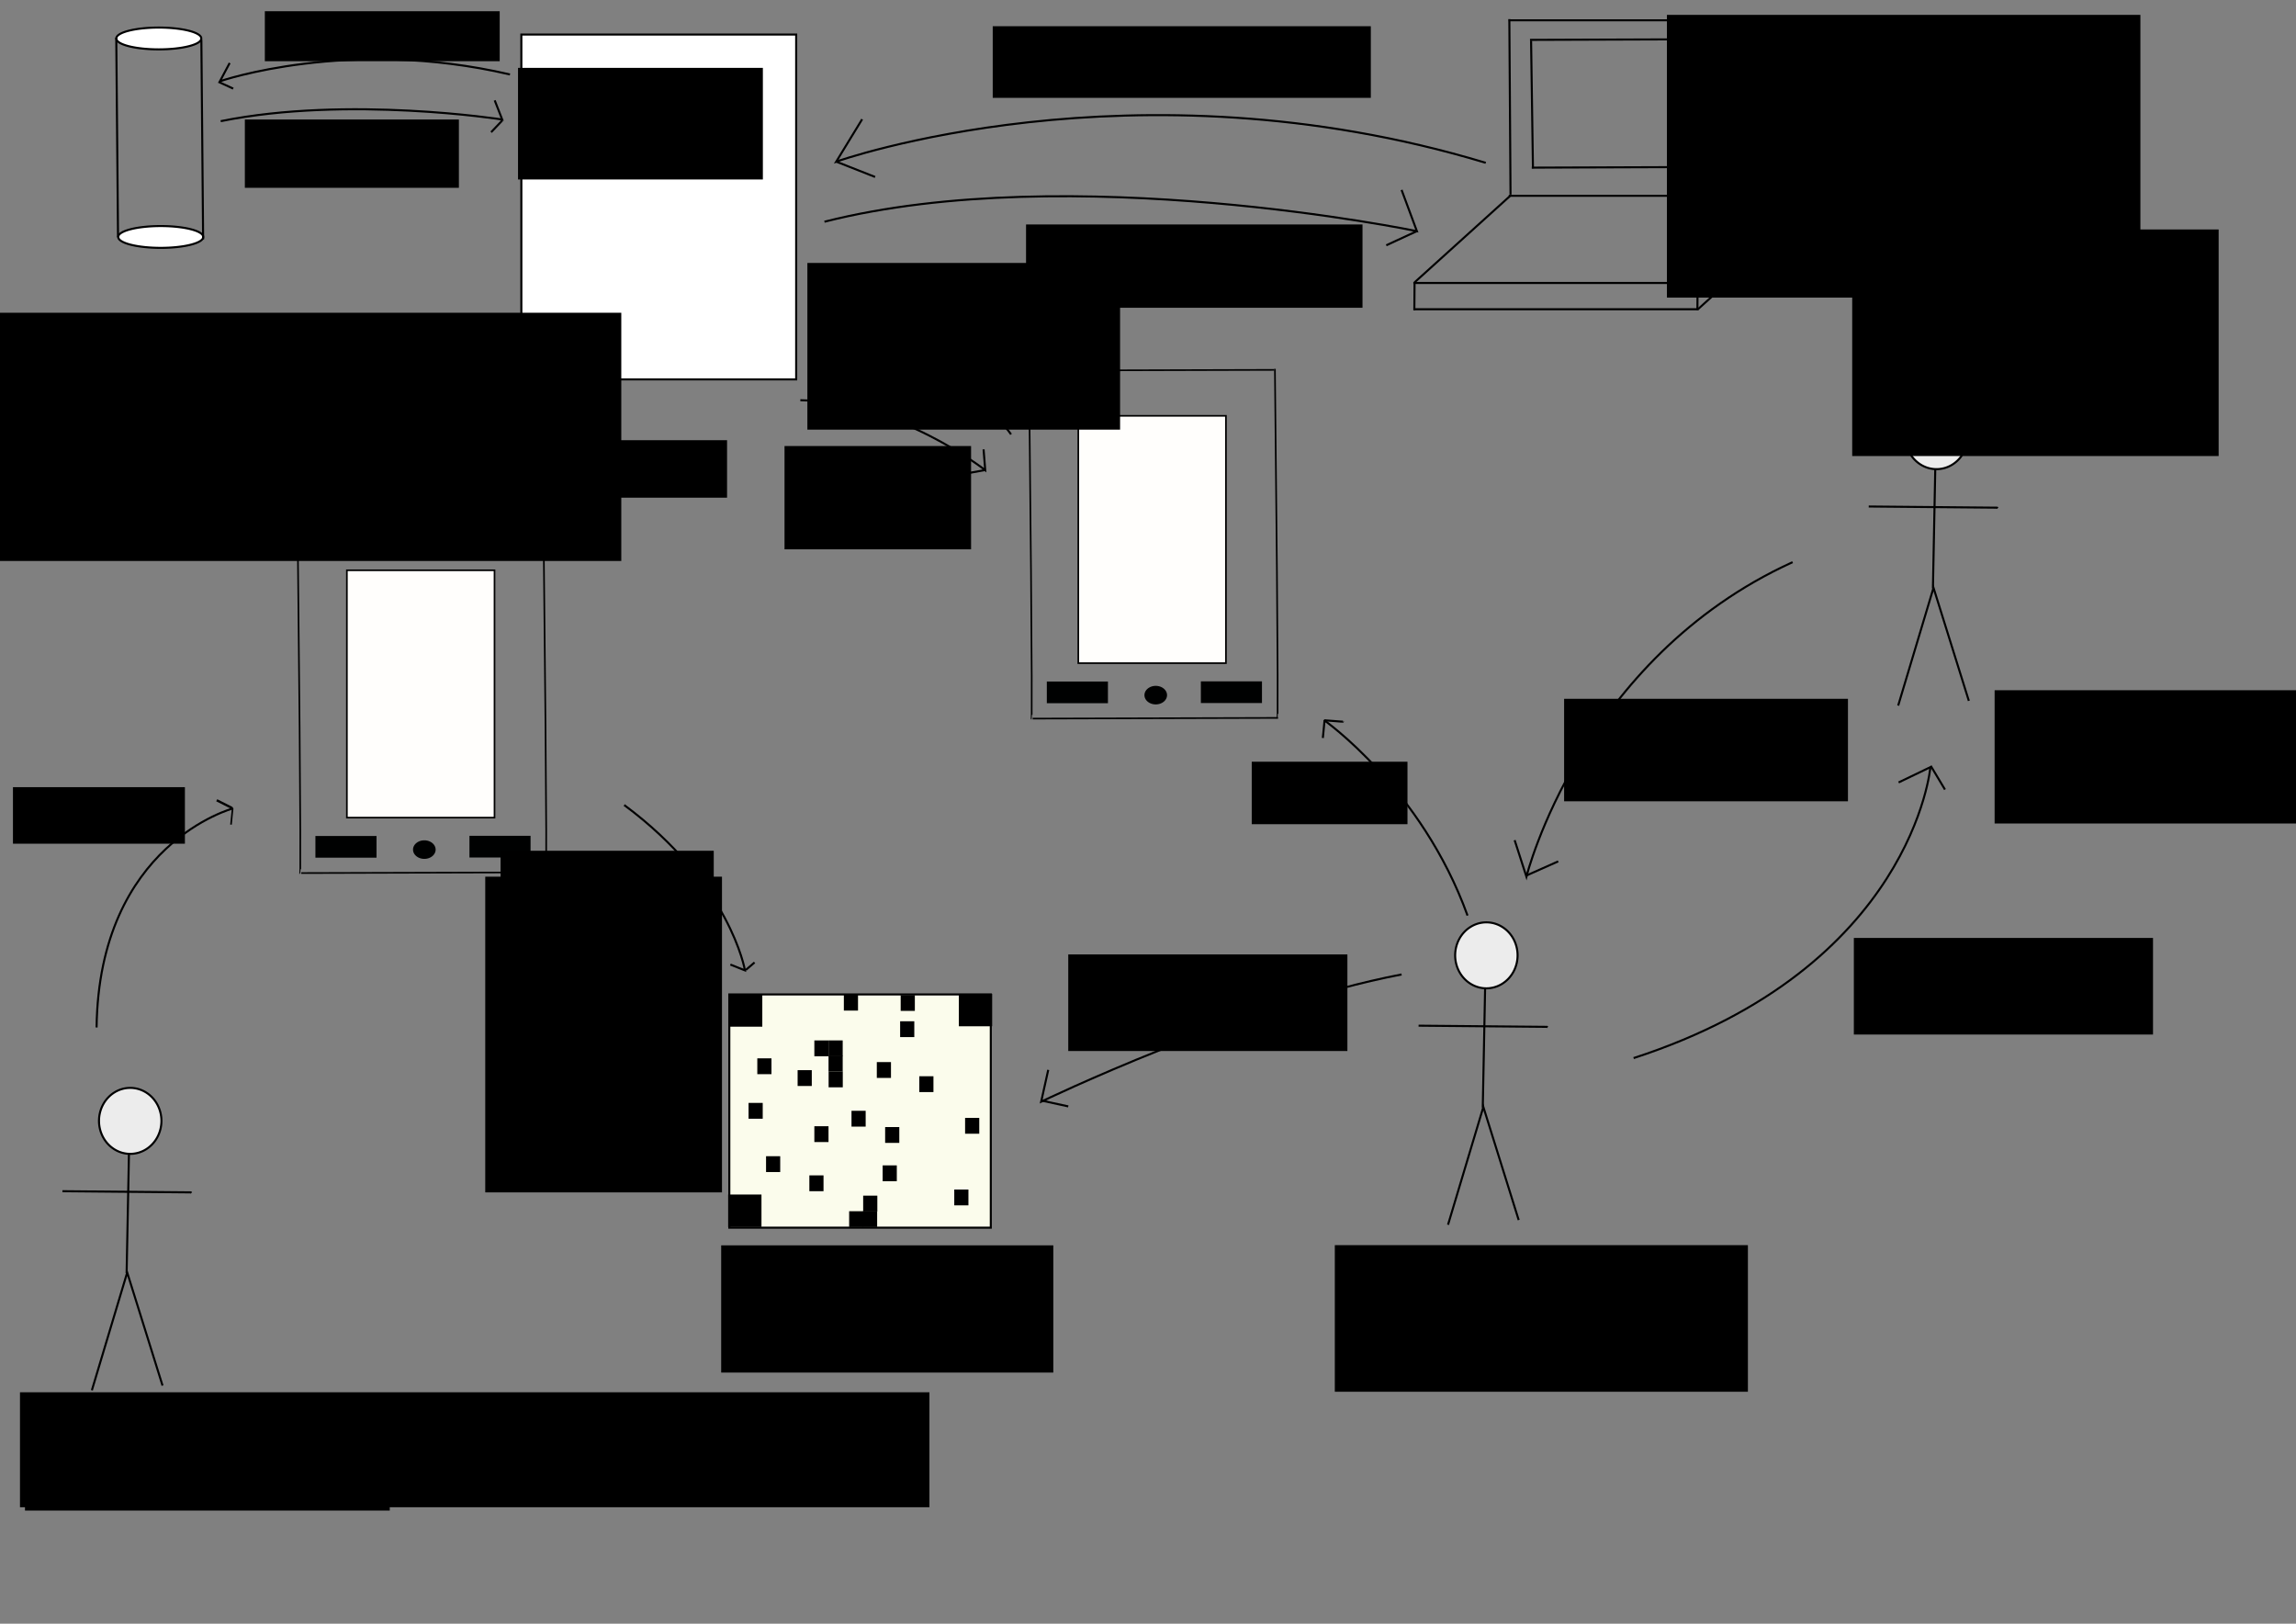 <?xml version="1.0" encoding="UTF-8" standalone="no"?>
<!-- Created with Inkscape (http://www.inkscape.org/) -->

<svg
   xmlns:osb="http://www.openswatchbook.org/uri/2009/osb"
   xmlns:dc="http://purl.org/dc/elements/1.1/"
   xmlns:cc="http://creativecommons.org/ns#"
   xmlns:rdf="http://www.w3.org/1999/02/22-rdf-syntax-ns#"
   xmlns:svg="http://www.w3.org/2000/svg"
   xmlns="http://www.w3.org/2000/svg"
   xmlns:xlink="http://www.w3.org/1999/xlink"
   xmlns:sodipodi="http://sodipodi.sourceforge.net/DTD/sodipodi-0.dtd"
   xmlns:inkscape="http://www.inkscape.org/namespaces/inkscape"
   width="297mm"
   height="210mm"
   id="svg2993"
   version="1.1"
   inkscape:version="0.48.3.1 r9886"
   sodipodi:docname="schema.svg">
  <rect width="100%" height="100%" fill="#808080" stroke="none"/>
  <defs
     id="defs2995">
    <linearGradient
       id="linearGradient5861"
       osb:paint="solid">
      <stop
         style="stop-color:#000000;stop-opacity:1;"
         offset="0"
         id="stop5863" />
    </linearGradient>
    <linearGradient
       id="linearGradient5842"
       osb:paint="solid">
      <stop
         style="stop-color:#000000;stop-opacity:1;"
         offset="0"
         id="stop5844" />
    </linearGradient>
    <linearGradient
       id="linearGradient5081"
       osb:paint="solid">
      <stop
         style="stop-color:#000000;stop-opacity:1;"
         offset="0"
         id="stop5083" />
    </linearGradient>
    <linearGradient
       id="linearGradient5075"
       osb:paint="solid">
      <stop
         style="stop-color:#000000;stop-opacity:1;"
         offset="0"
         id="stop5077" />
    </linearGradient>
    <linearGradient
       id="linearGradient4752"
       osb:paint="solid">
      <stop
         style="stop-color:#000000;stop-opacity:1;"
         offset="0"
         id="stop4754" />
    </linearGradient>
    <marker
       inkscape:stockid="Arrow1Sstart"
       orient="auto"
       refY="0.0"
       refX="0.0"
       id="Arrow1Sstart"
       style="overflow:visible">
      <path
         id="path4134"
         d="M 0.0,0.0 L 5.0,-5.0 L -12.5,0.0 L 5.0,5.0 L 0.0,0.0 z "
         style="fill-rule:evenodd;stroke:#000000;stroke-width:1.0pt"
         transform="scale(0.2) translate(6,0)" />
    </marker>
    <linearGradient
       inkscape:collect="always"
       xlink:href="#linearGradient4752-4"
       id="linearGradient4756-7"
       x1="218.814"
       y1="658.296"
       x2="346.648"
       y2="658.296"
       gradientUnits="userSpaceOnUse" />
    <linearGradient
       id="linearGradient4752-4"
       osb:paint="solid">
      <stop
         style="stop-color:#000000;stop-opacity:1;"
         offset="0"
         id="stop4754-6" />
    </linearGradient>
    <linearGradient
       inkscape:collect="always"
       xlink:href="#linearGradient5081-0"
       id="linearGradient5089-6"
       gradientUnits="userSpaceOnUse"
       x1="111.339"
       y1="331.41"
       x2="205.775"
       y2="331.41"
       gradientTransform="translate(-14.658,30.131)" />
    <linearGradient
       id="linearGradient5081-0"
       osb:paint="solid">
      <stop
         style="stop-color:#000000;stop-opacity:1;"
         offset="0"
         id="stop5083-0" />
    </linearGradient>
    <linearGradient
       y2="331.41"
       x2="205.775"
       y1="331.41"
       x1="111.339"
       gradientTransform="matrix(0.764,0,0,0.84,84.499,60.887)"
       gradientUnits="userSpaceOnUse"
       id="linearGradient5273"
       xlink:href="#linearGradient5081-0"
       inkscape:collect="always" />
    <linearGradient
       gradientTransform="translate(-13.293,-53.552)"
       y2="658.296"
       x2="346.648"
       y1="658.296"
       x1="218.814"
       gradientUnits="userSpaceOnUse"
       id="linearGradient4992-3"
       xlink:href="#linearGradient4752-4-3"
       inkscape:collect="always" />
    <linearGradient
       id="linearGradient4752-4-3"
       osb:paint="solid">
      <stop
         style="stop-color:#000000;stop-opacity:1;"
         offset="0"
         id="stop4754-6-0" />
    </linearGradient>
    <linearGradient
       y2="658.296"
       x2="346.648"
       y1="658.296"
       x1="218.814"
       gradientTransform="translate(137.754,-115.19)"
       gradientUnits="userSpaceOnUse"
       id="linearGradient5370"
       xlink:href="#linearGradient4752-4-3"
       inkscape:collect="always" />
    <linearGradient
       y2="331.41"
       x2="205.775"
       y1="331.41"
       x1="111.339"
       gradientTransform="matrix(0.764,0,0,0.84,92.643,15.284)"
       gradientUnits="userSpaceOnUse"
       id="linearGradient5273-2"
       xlink:href="#linearGradient5081-0-4"
       inkscape:collect="always" />
    <linearGradient
       id="linearGradient5081-0-4"
       osb:paint="solid">
      <stop
         style="stop-color:#000000;stop-opacity:1;"
         offset="0"
         id="stop5083-0-9" />
    </linearGradient>
    <linearGradient
       y2="331.41"
       x2="205.775"
       y1="331.41"
       x1="111.339"
       gradientTransform="matrix(0.764,0,0,0.84,442.089,-14.619)"
       gradientUnits="userSpaceOnUse"
       id="linearGradient5575"
       xlink:href="#linearGradient5081-0-4"
       inkscape:collect="always" />
    <linearGradient
       inkscape:collect="always"
       xlink:href="#linearGradient5842"
       id="linearGradient5846"
       x1="254.889"
       y1="101.171"
       x2="389.255"
       y2="101.171"
       gradientUnits="userSpaceOnUse" />
    <linearGradient
       inkscape:collect="always"
       xlink:href="#linearGradient5861"
       id="linearGradient5865"
       x1="163.683"
       y1="158.99"
       x2="205.214"
       y2="158.99"
       gradientUnits="userSpaceOnUse" />
    <linearGradient
       inkscape:collect="always"
       xlink:href="#linearGradient5861-1"
       id="linearGradient5865-6"
       x1="163.683"
       y1="158.99"
       x2="205.214"
       y2="158.99"
       gradientUnits="userSpaceOnUse" />
    <linearGradient
       id="linearGradient5861-1"
       osb:paint="solid">
      <stop
         style="stop-color:#000000;stop-opacity:1;"
         offset="0"
         id="stop5863-2" />
    </linearGradient>
    <linearGradient
       y2="158.99"
       x2="205.214"
       y1="158.99"
       x1="163.683"
       gradientUnits="userSpaceOnUse"
       id="linearGradient5881"
       xlink:href="#linearGradient5861-1"
       inkscape:collect="always" />
  </defs>
  <sodipodi:namedview
     inkscape:document-units="mm"
     pagecolor="#ffffff"
     bordercolor="#666666"
     borderopacity="1.0"
     inkscape:pageopacity="0.0"
     inkscape:pageshadow="2"
     inkscape:zoom="0.86831672"
     inkscape:cx="400.80706"
     inkscape:cy="436.16895"
     inkscape:current-layer="layer1"
     id="namedview2997"
     showgrid="false"
     inkscape:window-width="1440"
     inkscape:window-height="845"
     inkscape:window-x="-2"
     inkscape:window-y="-3"
     inkscape:window-maximized="1" />
  <g
     inkscape:label="Layer 1"
     inkscape:groupmode="layer"
     id="layer1">
    <path
       style="fill:none;stroke:#000000;stroke-width:1px;stroke-linecap:butt;stroke-linejoin:miter;stroke-opacity:1"
       d="M 44.914,679.602 62.189,622.019 79.464,677.299"
       id="path3004"
       inkscape:connector-curvature="0" />
    <path
       style="fill:none;stroke:#000000;stroke-width:1px;stroke-linecap:butt;stroke-linejoin:miter;stroke-opacity:1"
       d="M 61.901,622.307 63.053,563.573"
       id="path3006"
       inkscape:connector-curvature="0" />
    <path
       style="fill:none;stroke:#000000;stroke-width:1px;stroke-linecap:butt;stroke-linejoin:miter;stroke-opacity:1"
       d="m 30.519,582.287 62.765,0.576 0.288,0.288"
       id="path3008"
       inkscape:connector-curvature="0" />
    <path
       sodipodi:type="arc"
       style="fill:#ececec;fill-rule:evenodd;stroke:#000000;stroke-width:1px;stroke-linecap:butt;stroke-linejoin:miter;stroke-opacity:1"
       id="path3010"
       sodipodi:cx="78.024529"
       sodipodi:cy="541.97931"
       sodipodi:rx="15.259409"
       sodipodi:ry="16.12315"
       d="m 93.284,541.979 a 15.259,16.123 0 1 1 -30.519,0 15.259,16.123 0 1 1 30.519,0 z"
       transform="translate(-14.361,5.93)" />
    <flowRoot
       xml:space="preserve"
       id="flowRoot3820"
       style="font-size:40px;font-style:normal;font-weight:normal;line-height:125%;letter-spacing:0px;word-spacing:0px;fill:#000000;fill-opacity:1;stroke:none;font-family:Sans"><flowRegion
         id="flowRegion3822"><rect
           id="rect3824"
           width="178.341"
           height="52.118"
           x="12.215"
           y="686.276" /></flowRegion><flowPara
         id="flowPara3826">Utilisateur</flowPara><flowPara
         id="flowPara3828" /></flowRoot>    <flowRoot
       xml:space="preserve"
       id="flowRoot3830"
       style="font-size:20px;font-style:normal;font-weight:normal;line-height:117%;letter-spacing:0px;word-spacing:0px;fill:#000000;fill-opacity:1;stroke:none;font-family:Sans;opacity:1;-inkscape-font-specification:Sans;font-stretch:normal;font-variant:normal;text-anchor:start;text-align:start;writing-mode:lr"><flowRegion
         id="flowRegion3832"><rect
           id="rect3834"
           width="444.631"
           height="56.19"
           x="9.772"
           y="680.576"
           style="line-height:117%;-inkscape-font-specification:Sans;font-family:Sans;font-weight:normal;font-style:normal;font-stretch:normal;font-variant:normal;font-size:20px;text-anchor:start;text-align:start;writing-mode:lr" /></flowRegion><flowPara
         id="flowPara3836">Utilisateur</flowPara></flowRoot>    <path
       style="fill:none;stroke:#000000;stroke-width:1px;stroke-linecap:butt;stroke-linejoin:miter;stroke-opacity:1"
       d="m 707.941,598.685 17.275,-57.583 17.275,55.279"
       id="path3004-9"
       inkscape:connector-curvature="0" />
    <path
       style="fill:none;stroke:#000000;stroke-width:1px;stroke-linecap:butt;stroke-linejoin:miter;stroke-opacity:1"
       d="m 724.928,541.391 1.152,-58.734"
       id="path3006-5"
       inkscape:connector-curvature="0" />
    <path
       style="fill:none;stroke:#000000;stroke-width:1px;stroke-linecap:butt;stroke-linejoin:miter;stroke-opacity:1"
       d="m 693.546,501.371 62.765,0.576 0.288,0.288"
       id="path3008-9"
       inkscape:connector-curvature="0" />
    <path
       sodipodi:type="arc"
       style="fill:#ececec;fill-rule:evenodd;stroke:#000000;stroke-width:1px;stroke-linecap:butt;stroke-linejoin:miter;stroke-opacity:1"
       id="path3010-9"
       sodipodi:cx="78.024529"
       sodipodi:cy="541.97931"
       sodipodi:rx="15.259409"
       sodipodi:ry="16.12315"
       d="m 93.284,541.979 a 15.259,16.123 0 1 1 -30.519,0 15.259,16.123 0 1 1 30.519,0 z"
       transform="translate(648.666,-74.987)" />
    <flowRoot
       transform="translate(347.217,-56.449)"
       xml:space="preserve"
       id="flowRoot3838"
       style="font-size:40px;font-style:normal;font-weight:normal;line-height:125%;letter-spacing:0px;word-spacing:0px;fill:#000000;fill-opacity:1;stroke:none;font-family:Sans"><flowRegion
         id="flowRegion3840"><rect
           id="rect3842"
           width="201.957"
           height="71.662"
           x="305.378"
           y="665.103" /></flowRegion><flowPara
         id="flowPara3844"
         style="font-size:20px;font-style:normal;font-variant:normal;font-weight:normal;font-stretch:normal;text-align:start;line-height:125%;writing-mode:lr-tb;text-anchor:start;font-family:Sans;-inkscape-font-specification:Sans">Commerçant</flowPara></flowRoot>    <path
       style="fill:none;stroke:#000000;stroke-width:1px;stroke-linecap:butt;stroke-linejoin:miter;stroke-opacity:1"
       d="m 928.024,344.9 17.275,-57.583 17.275,55.279"
       id="path3004-1"
       inkscape:connector-curvature="0" />
    <path
       style="fill:none;stroke:#000000;stroke-width:1px;stroke-linecap:butt;stroke-linejoin:miter;stroke-opacity:1"
       d="m 945.011,287.605 1.152,-58.734"
       id="path3006-6"
       inkscape:connector-curvature="0" />
    <path
       style="fill:none;stroke:#000000;stroke-width:1px;stroke-linecap:butt;stroke-linejoin:miter;stroke-opacity:1"
       d="m 913.628,247.585 62.765,0.576 0.288,0.288"
       id="path3008-0"
       inkscape:connector-curvature="0" />
    <path
       sodipodi:type="arc"
       style="fill:#ececec;fill-rule:evenodd;stroke:#000000;stroke-width:1px;stroke-linecap:butt;stroke-linejoin:miter;stroke-opacity:1"
       id="path3010-91"
       sodipodi:cx="78.024529"
       sodipodi:cy="541.97931"
       sodipodi:rx="15.259409"
       sodipodi:ry="16.12315"
       d="m 93.284,541.979 a 15.259,16.123 0 1 1 -30.519,0 15.259,16.123 0 1 1 30.519,0 z"
       transform="translate(868.748,-328.772)" />
    <flowRoot
       xml:space="preserve"
       id="flowRoot3846"
       style="font-size:40px;font-style:normal;font-weight:normal;line-height:125%;letter-spacing:0px;word-spacing:0px;fill:#000000;fill-opacity:1;stroke:none;font-family:Sans"
       transform="translate(419.791,-172.167)"><flowRegion
         id="flowRegion3848"><rect
           id="rect3850"
           width="153.911"
           height="65.147"
           x="555.381"
           y="509.564" /></flowRegion><flowPara
         id="flowPara3852"
         style="font-size:20px;font-style:normal;font-variant:normal;font-weight:normal;font-stretch:normal;text-align:start;line-height:125%;writing-mode:lr-tb;text-anchor:start;font-family:Sans;-inkscape-font-specification:Sans">Admin</flowPara></flowRoot>    <rect
       style="fill:#fffefc;fill-opacity:1;stroke:url(#linearGradient5273);stroke-width:0.801;stroke-miterlimit:4;stroke-dasharray:none"
       id="rect5069"
       width="72.175"
       height="120.9"
       x="169.593"
       y="278.767" />
    <path
       style="fill:none;stroke:#000000;stroke-width:0.801px;stroke-linecap:butt;stroke-linejoin:miter;stroke-opacity:1"
       d="m 145.493,256.307 c 1.867,170.979 1.245,170.979 1.245,170.979"
       id="path5091"
       inkscape:connector-curvature="0" />
    <path
       style="fill:none;stroke:#000000;stroke-width:0.801px;stroke-linecap:butt;stroke-linejoin:miter;stroke-opacity:1"
       d="m 265.718,255.794 c 1.867,170.979 1.245,170.979 1.245,170.979"
       id="path5091-1"
       inkscape:connector-curvature="0" />
    <path
       style="fill:none;stroke:#000000;stroke-width:0.801px;stroke-linecap:butt;stroke-linejoin:miter;stroke-opacity:1"
       d="m 145.337,256.649 c 119.964,-0.342 119.964,-0.342 119.964,-0.342"
       id="path5111"
       inkscape:connector-curvature="0" />
    <path
       style="fill:none;stroke:#000000;stroke-width:0.801px;stroke-linecap:butt;stroke-linejoin:miter;stroke-opacity:1"
       d="m 147.282,426.772 c 119.964,-0.342 119.964,-0.342 119.964,-0.342"
       id="path5111-9"
       inkscape:connector-curvature="0" />
    <rect
       style="fill:#000101;fill-opacity:1;stroke-width:1;stroke-miterlimit:4;stroke-dasharray:none"
       id="rect5131"
       width="29.874"
       height="10.601"
       x="154.206"
       y="408.649" />
    <path
       transform="matrix(0.764,0,0,0.84,95.702,35.582)"
       sodipodi:type="arc"
       style="fill:#000101;fill-opacity:1;stroke-width:1;stroke-miterlimit:4;stroke-dasharray:none"
       id="path5135"
       sodipodi:cx="146.27618"
       sodipodi:cy="452.05109"
       sodipodi:rx="7.2272854"
       sodipodi:ry="5.3950157"
       d="m 153.503,452.051 a 7.227,5.395 0 1 1 -14.455,0 7.227,5.395 0 1 1 14.455,0 z" />
    <rect
       style="fill:#000101;fill-opacity:1;stroke-width:1;stroke-miterlimit:4;stroke-dasharray:none"
       id="rect5131-3"
       width="29.874"
       height="10.601"
       x="229.516"
       y="408.564" />
    <path
       style="fill:none;stroke:#000000;stroke-width:1px;stroke-linecap:butt;stroke-linejoin:miter;stroke-opacity:1"
       d="M 47.218,502.247 C 48.369,412.418 114.014,395.143 114.014,395.143 l 0,0"
       id="path5312"
       inkscape:connector-curvature="0" />
    <path
       style="fill:none;stroke:#000000;stroke-width:0.801px;stroke-linecap:butt;stroke-linejoin:miter;stroke-opacity:1"
       d="m 113.715,395.342 -0.778,7.737 0,-0.043"
       id="path5314"
       inkscape:connector-curvature="0" />
    <path
       style="fill:none;stroke:#000000;stroke-width:1.13px;stroke-linecap:butt;stroke-linejoin:miter;stroke-opacity:1"
       d="m 113.485,394.982 -7.526,-3.798"
       id="path5316"
       inkscape:connector-curvature="0" />
    <flowRoot
       xml:space="preserve"
       id="flowRoot5318"
       style="font-size:20px;font-style:normal;font-variant:normal;font-weight:normal;font-stretch:normal;text-align:start;line-height:125%;letter-spacing:0px;word-spacing:0px;writing-mode:lr-tb;text-anchor:start;fill:#000000;fill-opacity:1;stroke:none;font-family:Sans;-inkscape-font-specification:Sans"
       transform="translate(-6.334,-18.426)"><flowRegion
         id="flowRegion5320"><rect
           id="rect5322"
           width="84.071"
           height="27.64"
           x="12.668"
           y="403.205" /></flowRegion><flowPara
         id="flowPara5324">Possède</flowPara></flowRoot>    <rect
       style="fill:#fbfcec;fill-opacity:1;stroke:url(#linearGradient5370);stroke-width:1;stroke-miterlimit:4;stroke-dasharray:none"
       id="rect3932"
       width="127.834"
       height="114.014"
       x="356.568"
       y="486.099"
       ry="0" />
    <rect
       style="fill:#000000;fill-opacity:1;stroke-width:1;stroke-miterlimit:4;stroke-dasharray:none"
       id="rect4758"
       width="16.287"
       height="15.88"
       x="356.405"
       y="485.987" />
    <rect
       style="fill:#000000;fill-opacity:1;stroke-width:1;stroke-miterlimit:4;stroke-dasharray:none"
       id="rect4758-9"
       width="16.287"
       height="15.88"
       x="355.998"
       y="583.912" />
    <rect
       style="fill:#000000;fill-opacity:1;stroke-width:1;stroke-miterlimit:4;stroke-dasharray:none"
       id="rect4758-2"
       width="16.287"
       height="15.88"
       x="468.784"
       y="485.784" />
    <rect
       style="fill:#000000;fill-opacity:1;stroke-width:1;stroke-miterlimit:4;stroke-dasharray:none"
       id="rect4785"
       width="6.922"
       height="7.736"
       x="370.249"
       y="517.339" />
    <rect
       style="fill:#000000;fill-opacity:1;stroke-width:1;stroke-miterlimit:4;stroke-dasharray:none"
       id="rect4785-5"
       width="6.922"
       height="7.736"
       x="365.973"
       y="539.123" />
    <rect
       style="fill:#000000;fill-opacity:1;stroke-width:1;stroke-miterlimit:4;stroke-dasharray:none"
       id="rect4785-52"
       width="6.922"
       height="7.736"
       x="398.14"
       y="550.524" />
    <rect
       style="fill:#000000;fill-opacity:1;stroke-width:1;stroke-miterlimit:4;stroke-dasharray:none"
       id="rect4785-0"
       width="6.922"
       height="7.736"
       x="398.14"
       y="508.585" />
    <rect
       style="fill:#000000;fill-opacity:1;stroke-width:1;stroke-miterlimit:4;stroke-dasharray:none"
       id="rect4785-1"
       width="6.922"
       height="7.736"
       x="440.078"
       y="499.22" />
    <rect
       style="fill:#000000;fill-opacity:1;stroke-width:1;stroke-miterlimit:4;stroke-dasharray:none"
       id="rect4785-4"
       width="6.922"
       height="7.736"
       x="449.443"
       y="526.094" />
    <rect
       style="fill:#000000;fill-opacity:1;stroke-width:1;stroke-miterlimit:4;stroke-dasharray:none"
       id="rect4785-6"
       width="6.922"
       height="7.736"
       x="405.115"
       y="523.766" />
    <rect
       style="fill:#000000;fill-opacity:1;stroke-width:1;stroke-miterlimit:4;stroke-dasharray:none"
       id="rect4785-18"
       width="6.922"
       height="7.736"
       x="431.528"
       y="569.661" />
    <rect
       style="fill:#000000;fill-opacity:1;stroke-width:1;stroke-miterlimit:4;stroke-dasharray:none"
       id="rect4785-2"
       width="6.922"
       height="7.736"
       x="374.524"
       y="565.182" />
    <rect
       style="fill:#000000;fill-opacity:1;stroke-width:1;stroke-miterlimit:4;stroke-dasharray:none"
       id="rect4785-58"
       width="6.922"
       height="7.736"
       x="395.697"
       y="574.547" />
    <rect
       style="fill:#000000;fill-opacity:1;stroke-width:1;stroke-miterlimit:4;stroke-dasharray:none"
       id="rect4785-01"
       width="6.922"
       height="7.736"
       x="432.749"
       y="550.931" />
    <rect
       style="fill:#000000;fill-opacity:1;stroke-width:1;stroke-miterlimit:4;stroke-dasharray:none"
       id="rect4785-7"
       width="6.922"
       height="7.736"
       x="466.544"
       y="581.469" />
    <rect
       style="fill:#000000;fill-opacity:1;stroke-width:1;stroke-miterlimit:4;stroke-dasharray:none"
       id="rect4785-64"
       width="6.922"
       height="7.736"
       x="422.006"
       y="584.459" />
    <rect
       style="fill:#000000;fill-opacity:1;stroke-width:1;stroke-miterlimit:4;stroke-dasharray:none"
       id="rect4785-8"
       width="6.922"
       height="7.736"
       x="471.838"
       y="546.452" />
    <rect
       style="fill:#000000;fill-opacity:1;stroke-width:1;stroke-miterlimit:4;stroke-dasharray:none"
       id="rect4785-62"
       width="6.922"
       height="7.736"
       x="428.678"
       y="519.172" />
    <rect
       style="fill:#000000;fill-opacity:1;stroke-width:1;stroke-miterlimit:4;stroke-dasharray:none"
       id="rect4785-19"
       width="6.922"
       height="7.736"
       x="416.304"
       y="542.981" />
    <rect
       style="fill:#000000;fill-opacity:1;stroke-width:1;stroke-miterlimit:4;stroke-dasharray:none"
       id="rect4785-03"
       width="6.922"
       height="7.736"
       x="405.075"
       y="516.061" />
    <rect
       style="fill:#000000;fill-opacity:1;stroke-width:1;stroke-miterlimit:4;stroke-dasharray:none"
       id="rect4785-81"
       width="6.922"
       height="7.736"
       x="405.075"
       y="508.575" />
    <rect
       style="fill:#000000;fill-opacity:1;stroke-width:1;stroke-miterlimit:4;stroke-dasharray:none"
       id="rect4785-09"
       width="6.922"
       height="7.736"
       x="389.96"
       y="523.115" />
    <rect
       style="fill:#000000;fill-opacity:1;stroke-width:1;stroke-miterlimit:4;stroke-dasharray:none"
       id="rect4785-84"
       width="6.922"
       height="7.736"
       x="412.561"
       y="486.262" />
    <rect
       style="fill:#000000;fill-opacity:1;stroke-width:1;stroke-miterlimit:4;stroke-dasharray:none"
       id="rect4785-3"
       width="6.922"
       height="7.736"
       x="440.345"
       y="486.406" />
    <rect
       style="fill:#000000;fill-opacity:1;stroke-width:1;stroke-miterlimit:4;stroke-dasharray:none"
       id="rect4785-13"
       width="6.922"
       height="7.736"
       x="415.152"
       y="592.07" />
    <rect
       style="fill:#000000;fill-opacity:1;stroke-width:1;stroke-miterlimit:4;stroke-dasharray:none"
       id="rect4785-06"
       width="6.922"
       height="7.736"
       x="421.918"
       y="592.07" />
    <flowRoot
       transform="translate(151.047,-61.638)"
       xml:space="preserve"
       id="flowRoot5061"
       style="font-size:20px;font-style:normal;font-variant:normal;font-weight:normal;font-stretch:normal;text-align:start;line-height:125%;letter-spacing:0px;word-spacing:0px;writing-mode:lr-tb;text-anchor:start;fill:#000000;fill-opacity:1;stroke:none;font-family:Sans;-inkscape-font-specification:Sans"><flowRegion
         id="flowRegion5063"><rect
           id="rect5065"
           width="162.383"
           height="62.189"
           x="201.539"
           y="670.389" /></flowRegion><flowPara
         id="flowPara5067">QRcode</flowPara></flowRoot>    <path
       style="fill:none;stroke:#000000;stroke-width:1px;stroke-linecap:butt;stroke-linejoin:miter;stroke-opacity:1"
       d="m 305.175,393.52 c 51.914,38.478 59.04,80.823 59.04,80.823 l -7.125,-2.85"
       id="path5467"
       inkscape:connector-curvature="0" />
    <path
       style="fill:none;stroke:#000000;stroke-width:1px;stroke-linecap:butt;stroke-linejoin:miter;stroke-opacity:1"
       d="m 364.622,474.14 4.275,-3.665"
       id="path5469"
       inkscape:connector-curvature="0" />
    <flowRoot
       xml:space="preserve"
       id="flowRoot5471"
       style="fill:black;stroke:none;stroke-opacity:1;stroke-width:1px;stroke-linejoin:miter;stroke-linecap:butt;fill-opacity:1;font-family:Sans;font-style:normal;font-weight:normal;font-size:20px;line-height:125%;letter-spacing:0px;word-spacing:0px;-inkscape-font-specification:Sans;font-stretch:normal;font-variant:normal;text-anchor:start;text-align:start;writing-mode:lr"><flowRegion
         id="flowRegion5473"><rect
           id="rect5475"
           width="104.225"
           height="46.066"
           x="244.726"
           y="415.873" /></flowRegion><flowPara
         id="flowPara5477"></flowPara></flowRoot>    <flowRoot
       xml:space="preserve"
       id="flowRoot5481"
       style="font-size:20px;font-style:normal;font-variant:normal;font-weight:normal;font-stretch:normal;text-align:start;line-height:125%;letter-spacing:0px;word-spacing:0px;writing-mode:lr-tb;text-anchor:start;fill:#000000;fill-opacity:1;stroke:none;font-family:Sans;-inkscape-font-specification:Sans"
       transform="translate(-8.062,11.517)"><flowRegion
         id="flowRegion5483"><rect
           id="rect5485"
           width="115.741"
           height="154.322"
           x="245.302"
           y="417.025" /></flowRegion><flowPara
         id="flowPara5487"
         style="font-size:20px;font-style:normal;font-variant:normal;font-weight:normal;font-stretch:normal;text-align:center;line-height:125%;writing-mode:lr-tb;text-anchor:middle;font-family:Sans;-inkscape-font-specification:Sans">Scanne/</flowPara><flowPara
         id="flowPara5489"
         style="font-size:20px;font-style:normal;font-variant:normal;font-weight:normal;font-stretch:normal;text-align:center;line-height:125%;writing-mode:lr-tb;text-anchor:middle;font-family:Sans;-inkscape-font-specification:Sans">Lit</flowPara></flowRoot>    <path
       style="fill:none;stroke:#000000;stroke-width:1px;stroke-linecap:butt;stroke-linejoin:miter;stroke-opacity:1"
       d="m 685.234,476.335 c -78.312,14.972 -176.203,62.189 -176.203,62.189 l 3.455,-15.547"
       id="path5493"
       inkscape:connector-curvature="0" />
    <path
       style="fill:none;stroke:#000000;stroke-width:1px;stroke-linecap:butt;stroke-linejoin:miter;stroke-opacity:1"
       d="m 509.031,537.948 13.244,2.879"
       id="path5495"
       inkscape:connector-curvature="0" />
    <flowRoot
       xml:space="preserve"
       id="flowRoot5497"
       style="font-size:20px;font-style:normal;font-variant:normal;font-weight:normal;font-stretch:normal;text-align:center;line-height:125%;letter-spacing:0px;word-spacing:0px;writing-mode:lr-tb;text-anchor:middle;fill:#000000;fill-opacity:1;stroke:none;font-family:Sans;-inkscape-font-specification:Sans"><flowRegion
         id="flowRegion5499"><rect
           id="rect5501"
           width="136.471"
           height="47.218"
           x="522.275"
           y="466.546" /></flowRegion><flowPara
         id="flowPara5503">Affiche</flowPara></flowRoot>    <path
       style="fill:none;stroke:#000000;stroke-width:1px;stroke-linecap:butt;stroke-linejoin:miter;stroke-opacity:1"
       d="M 798.672,517.219 C 935.143,472.88 943.78,374.99 943.78,374.99 l -15.547,7.486"
       id="path5505"
       inkscape:connector-curvature="0" />
    <path
       style="fill:none;stroke:#000000;stroke-width:1px;stroke-linecap:butt;stroke-linejoin:miter;stroke-opacity:1"
       d="m 943.985,374.433 6.91,11.517"
       id="path5507"
       inkscape:connector-curvature="0" />
    <flowRoot
       xml:space="preserve"
       id="flowRoot5509"
       style="font-size:20px;font-style:normal;font-variant:normal;font-weight:normal;font-stretch:normal;text-align:center;line-height:125%;letter-spacing:0px;word-spacing:0px;writing-mode:lr-tb;text-anchor:middle;fill:#000000;fill-opacity:1;stroke:none;font-family:Sans;-inkscape-font-specification:Sans"
       transform="translate(32.246,55.279)"><flowRegion
         id="flowRegion5511"><rect
           id="rect5513"
           width="146.26"
           height="47.218"
           x="874.105"
           y="403.205" /></flowRegion><flowPara
         id="flowPara5515">Contacte</flowPara></flowRoot>    <path
       style="fill:none;stroke:#000000;stroke-width:1px;stroke-linecap:butt;stroke-linejoin:miter;stroke-opacity:1"
       d="M 876.408,274.796 C 772.76,322.013 746.271,428.541 746.271,428.541 l -5.758,-17.851"
       id="path5517"
       inkscape:connector-curvature="0" />
    <path
       style="fill:none;stroke:#000000;stroke-width:1px;stroke-linecap:butt;stroke-linejoin:miter;stroke-opacity:1"
       d="m 746.271,427.966 15.547,-6.91"
       id="path5519"
       inkscape:connector-curvature="0" />
    <flowRoot
       xml:space="preserve"
       id="flowRoot5521"
       style="font-size:20px;font-style:normal;font-variant:normal;font-weight:normal;font-stretch:normal;text-align:center;line-height:125%;letter-spacing:0px;word-spacing:0px;writing-mode:lr-tb;text-anchor:middle;fill:#000000;fill-opacity:1;stroke:none;font-family:Sans;-inkscape-font-specification:Sans"
       transform="translate(67.948,42.611)"><flowRegion
         id="flowRegion5523"><rect
           id="rect5525"
           width="138.774"
           height="50.097"
           x="696.75"
           y="298.98" /></flowRegion><flowPara
         id="flowPara5527">Adjuge</flowPara></flowRoot>    <rect
       style="fill:#fffefc;fill-opacity:1;stroke:url(#linearGradient5575);stroke-width:0.801;stroke-miterlimit:4;stroke-dasharray:none"
       id="rect5069-4"
       width="72.175"
       height="120.9"
       x="527.183"
       y="203.262" />
    <path
       style="fill:none;stroke:#000000;stroke-width:0.801px;stroke-linecap:butt;stroke-linejoin:miter;stroke-opacity:1"
       d="M 503.083,180.801 C 504.95,351.78 504.327,351.78 504.327,351.78"
       id="path5091-9"
       inkscape:connector-curvature="0" />
    <path
       style="fill:none;stroke:#000000;stroke-width:0.801px;stroke-linecap:butt;stroke-linejoin:miter;stroke-opacity:1"
       d="m 623.308,180.288 c 1.867,170.979 1.245,170.979 1.245,170.979"
       id="path5091-1-9"
       inkscape:connector-curvature="0" />
    <path
       style="fill:none;stroke:#000000;stroke-width:0.801px;stroke-linecap:butt;stroke-linejoin:miter;stroke-opacity:1"
       d="m 502.927,181.143 c 119.964,-0.342 119.964,-0.342 119.964,-0.342"
       id="path5111-6"
       inkscape:connector-curvature="0" />
    <path
       style="fill:none;stroke:#000000;stroke-width:0.801px;stroke-linecap:butt;stroke-linejoin:miter;stroke-opacity:1"
       d="m 504.872,351.267 c 119.964,-0.342 119.964,-0.342 119.964,-0.342"
       id="path5111-9-1"
       inkscape:connector-curvature="0" />
    <rect
       style="fill:#000101;fill-opacity:1;stroke-width:1;stroke-miterlimit:4;stroke-dasharray:none"
       id="rect5131-34"
       width="29.874"
       height="10.601"
       x="511.796"
       y="333.143" />
    <path
       transform="matrix(0.764,0,0,0.84,453.292,-39.923)"
       sodipodi:type="arc"
       style="fill:#000101;fill-opacity:1;stroke-width:1;stroke-miterlimit:4;stroke-dasharray:none"
       id="path5135-8"
       sodipodi:cx="146.27618"
       sodipodi:cy="452.05109"
       sodipodi:rx="7.2272854"
       sodipodi:ry="5.3950157"
       d="m 153.503,452.051 a 7.227,5.395 0 1 1 -14.455,0 7.227,5.395 0 1 1 14.455,0 z" />
    <rect
       style="fill:#000101;fill-opacity:1;stroke-width:1;stroke-miterlimit:4;stroke-dasharray:none"
       id="rect5131-3-7"
       width="29.874"
       height="10.601"
       x="587.105"
       y="333.058" />
    <path
       style="fill:none;stroke:#000000;stroke-width:1px;stroke-linecap:butt;stroke-linejoin:miter;stroke-opacity:1"
       d="M 717.48,447.544 C 695.023,385.354 647.229,351.956 647.229,351.956"
       id="path5612"
       inkscape:connector-curvature="0" />
    <path
       style="fill:none;stroke:#000000;stroke-width:1px;stroke-linecap:butt;stroke-linejoin:miter;stroke-opacity:1"
       d="m 647.558,352.294 c -0.814,8.449 -0.814,8.449 -0.814,8.449"
       id="path5622"
       inkscape:connector-curvature="0" />
    <path
       style="fill:none;stroke:#000000;stroke-width:1px;stroke-linecap:butt;stroke-linejoin:miter;stroke-opacity:1"
       d="m 647.589,352.1 c 9.213,0.792 9.069,0.648 9.069,0.648 l 0,0"
       id="path5626"
       inkscape:connector-curvature="0" />
    <flowRoot
       xml:space="preserve"
       id="flowRoot5628"
       style="font-size:20px;font-style:normal;font-variant:normal;font-weight:normal;font-stretch:normal;text-align:center;line-height:125%;letter-spacing:0px;word-spacing:0px;writing-mode:lr-tb;text-anchor:middle;fill:#000000;fill-opacity:1;stroke:none;font-family:Sans;-inkscape-font-specification:Sans"
       transform="translate(-11.808,-0.407)"><flowRegion
         id="flowRegion5630"><rect
           id="rect5632"
           width="76.141"
           height="30.538"
           x="623.786"
           y="372.755" /></flowRegion><flowPara
         id="flowPara5634">Écrit</flowPara></flowRoot>    <path
       style="fill:none;stroke:#000000;stroke-width:1px;stroke-linecap:butt;stroke-linejoin:miter;stroke-opacity:1"
       d="m 690.992,138.325 c 139.35,0 139.35,0 139.35,0"
       id="path5636"
       inkscape:connector-curvature="0" />
    <path
       style="fill:none;stroke:#000000;stroke-width:1px;stroke-linecap:butt;stroke-linejoin:miter;stroke-opacity:1"
       d="m 737.634,95.714 c 139.35,0 139.35,0 139.35,0"
       id="path5636-0"
       inkscape:connector-curvature="0" />
    <path
       style="fill:none;stroke:#000000;stroke-width:1px;stroke-linecap:butt;stroke-linejoin:miter;stroke-opacity:1"
       d="m 691.164,151.162 c 139.35,0 139.35,0 139.35,0"
       id="path5636-8"
       inkscape:connector-curvature="0" />
    <path
       style="fill:none;stroke:#000000;stroke-width:1px;stroke-linecap:butt;stroke-linejoin:miter;stroke-opacity:1"
       d="m 737.634,9.915 c 139.35,0 139.35,0 139.35,0"
       id="path5636-07"
       inkscape:connector-curvature="0" />
    <path
       style="fill:none;stroke:#000000;stroke-width:1px;stroke-linecap:butt;stroke-linejoin:miter;stroke-opacity:1"
       d="M 691.568,138.037 738.21,95.858"
       id="path5670"
       inkscape:connector-curvature="0" />
    <path
       style="fill:none;stroke:#000000;stroke-width:1px;stroke-linecap:butt;stroke-linejoin:miter;stroke-opacity:1"
       d="M 829.91,138.397 876.552,96.217"
       id="path5670-8"
       inkscape:connector-curvature="0" />
    <path
       style="fill:none;stroke:#000000;stroke-width:1px;stroke-linecap:butt;stroke-linejoin:miter;stroke-opacity:1"
       d="m 829.964,138.591 c -0.102,12.521 -0.102,12.928 -0.102,12.928"
       id="path5690"
       inkscape:connector-curvature="0" />
    <path
       style="fill:none;stroke:#000000;stroke-width:1px;stroke-linecap:butt;stroke-linejoin:miter;stroke-opacity:1"
       d="m 691.577,138.744 c -0.102,12.521 -0.102,12.928 -0.102,12.928"
       id="path5690-5"
       inkscape:connector-curvature="0" />
    <path
       style="fill:none;stroke:#000000;stroke-width:1px;stroke-linecap:butt;stroke-linejoin:miter;stroke-opacity:1"
       d="m 876.738,96.195 c -0.102,12.52 -0.102,12.928 -0.102,12.928"
       id="path5690-8"
       inkscape:connector-curvature="0" />
    <path
       style="fill:none;stroke:#000000;stroke-width:1px;stroke-linecap:butt;stroke-linejoin:miter;stroke-opacity:1"
       d="m 830.259,151.029 46.642,-42.179"
       id="path5670-8-2"
       inkscape:connector-curvature="0" />
    <path
       style="fill:none;stroke:#000000;stroke-width:1px;stroke-linecap:butt;stroke-linejoin:miter;stroke-opacity:1"
       d="M 876.696,95.426 876.12,9.627"
       id="path5746"
       inkscape:connector-curvature="0" />
    <path
       style="fill:none;stroke:#000000;stroke-width:1px;stroke-linecap:butt;stroke-linejoin:miter;stroke-opacity:1"
       d="M 738.498,95.138 737.922,9.34"
       id="path5746-8"
       inkscape:connector-curvature="0" />
    <path
       style="fill:none;stroke:#000000;stroke-width:1px;stroke-linecap:butt;stroke-linejoin:miter;stroke-opacity:1"
       d="M 748.021,19.494 C 862.436,19.087 862.436,19.087 862.436,19.087"
       id="path5766"
       inkscape:connector-curvature="0" />
    <path
       style="fill:none;stroke:#000000;stroke-width:1px;stroke-linecap:butt;stroke-linejoin:miter;stroke-opacity:1"
       d="M 748.875,81.945 C 863.29,81.538 863.29,81.538 863.29,81.538"
       id="path5766-9"
       inkscape:connector-curvature="0" />
    <path
       style="fill:none;stroke:#000000;stroke-width:1px;stroke-linecap:butt;stroke-linejoin:miter;stroke-opacity:1"
       d="m 861.825,19.29 0.916,62.399"
       id="path5786"
       inkscape:connector-curvature="0" />
    <path
       style="fill:none;stroke:#000000;stroke-width:1px;stroke-linecap:butt;stroke-linejoin:miter;stroke-opacity:1"
       d="m 748.549,19.888 0.916,62.399"
       id="path5786-8"
       inkscape:connector-curvature="0" />
    <flowRoot
       xml:space="preserve"
       id="flowRoot5806"
       style="font-size:20px;font-style:normal;font-variant:normal;font-weight:normal;font-stretch:normal;text-align:center;line-height:125%;letter-spacing:0px;word-spacing:0px;writing-mode:lr-tb;text-anchor:middle;fill:#000000;fill-opacity:1;stroke:none;font-family:Sans;-inkscape-font-specification:Sans"
       transform="translate(-99.451,-25.105)"><flowRegion
         id="flowRegion5808"><rect
           id="rect5810"
           width="231.482"
           height="138.198"
           x="914.413"
           y="32.373" /></flowRegion><flowPara
         id="flowPara5812">Interface</flowPara><flowPara
         id="flowPara5814">Admin</flowPara></flowRoot>    <path
       style="fill:none;stroke:#000000;stroke-width:1px;stroke-linecap:butt;stroke-linejoin:miter;stroke-opacity:1"
       d="m 961.631,195.332 c -4.607,-47.794 -81.192,-74.282 -81.192,-74.282 l 6.334,14.396"
       id="path5816"
       inkscape:connector-curvature="0" />
    <path
       style="fill:none;stroke:#000000;stroke-width:1px;stroke-linecap:butt;stroke-linejoin:miter;stroke-opacity:1"
       d="m 880.151,120.474 15.547,-2.159"
       id="path5818"
       inkscape:connector-curvature="0" />
    <path
       style="fill:none;stroke:#000000;stroke-width:1px;stroke-linecap:butt;stroke-linejoin:miter;stroke-opacity:1"
       d="m 924.058,198.787 -7.342,2.735"
       id="path5822"
       inkscape:connector-curvature="0" />
    <rect
       style="fill:#ffffff;fill-opacity:1;stroke-width:1;stroke-miterlimit:4;stroke-dasharray:none;stroke:url(#linearGradient5846)"
       id="rect5840"
       width="134.366"
       height="168.569"
       x="254.889"
       y="16.887" />
    <flowRoot
       xml:space="preserve"
       id="flowRoot5848"
       style="font-size:20px;font-style:normal;font-variant:normal;font-weight:normal;font-stretch:normal;text-align:center;line-height:125%;letter-spacing:0px;word-spacing:0px;writing-mode:lr-tb;text-anchor:middle;fill:#000000;fill-opacity:1;stroke:none;font-family:Sans;-inkscape-font-specification:Sans"
       transform="translate(-10.586,-3.257)"><flowRegion
         id="flowRegion5850"><rect
           id="rect5852"
           width="119.708"
           height="54.561"
           x="263.847"
           y="36.431" /></flowRegion><flowPara
         id="flowPara5854">Serveur</flowPara></flowRoot>    <path
       sodipodi:type="arc"
       style="fill:#ffffff;fill-opacity:1;stroke:url(#linearGradient5865);stroke-width:1;stroke-miterlimit:4;stroke-dasharray:none"
       id="path5859"
       sodipodi:cx="184.44847"
       sodipodi:cy="158.98975"
       sodipodi:rx="20.76572"
       sodipodi:ry="5.2932229"
       d="m 205.214,158.99 a 20.766,5.293 0 1 1 -41.531,0 20.766,5.293 0 1 1 41.531,0 z"
       transform="translate(-105.864,-43.16)" />
    <path
       transform="translate(-106.807,-140.186)"
       sodipodi:type="arc"
       style="fill:#ffffff;fill-opacity:1;stroke:url(#linearGradient5881);stroke-width:1;stroke-miterlimit:4;stroke-dasharray:none"
       id="path5859-9"
       sodipodi:cx="184.44847"
       sodipodi:cy="158.98975"
       sodipodi:rx="20.76572"
       sodipodi:ry="5.2932229"
       d="m 205.214,158.99 a 20.766,5.293 0 1 1 -41.531,0 20.766,5.293 0 1 1 41.531,0 z" />
    <path
       style="fill:none;stroke:#000000;stroke-width:1px;stroke-linecap:butt;stroke-linejoin:miter;stroke-opacity:1"
       d="M 57.707,116 56.843,18.398"
       id="path5898"
       inkscape:connector-curvature="0" />
    <path
       style="fill:none;stroke:#000000;stroke-width:1px;stroke-linecap:butt;stroke-linejoin:miter;stroke-opacity:1"
       d="M 99.31,117.008 98.447,19.405"
       id="path5898-6"
       inkscape:connector-curvature="0" />
    <flowRoot
       xml:space="preserve"
       id="flowRoot5918"
       style="font-size:20px;font-style:normal;font-variant:normal;font-weight:normal;font-stretch:normal;text-align:center;line-height:125%;letter-spacing:0px;word-spacing:0px;writing-mode:lr-tb;text-anchor:middle;fill:#000000;fill-opacity:1;stroke:none;font-family:Sans;-inkscape-font-specification:Sans"
       transform="translate(-47.232,17.916)"><flowRegion
         id="flowRegion5920"><rect
           id="rect5922"
           width="179.155"
           height="110.751"
           x="952.78"
           y="94.25" /></flowRegion><flowPara
         id="flowPara5924">Accède/</flowPara><flowPara
         id="flowPara5926">Ordonne</flowPara></flowRoot>    <path
       style="fill:none;stroke:#000000;stroke-width:1px;stroke-linecap:butt;stroke-linejoin:miter;stroke-opacity:1"
       d="M 726.393,79.591 C 553.753,27.474 408.837,79.015 408.837,79.015 l 12.668,-20.73"
       id="path5928"
       inkscape:connector-curvature="0" />
    <path
       style="fill:none;stroke:#000000;stroke-width:1px;stroke-linecap:butt;stroke-linejoin:miter;stroke-opacity:1"
       d="m 408.837,79.015 19.002,7.486"
       id="path5930"
       inkscape:connector-curvature="0" />
    <path
       style="fill:none;stroke:#000000;stroke-width:1px;stroke-linecap:butt;stroke-linejoin:miter;stroke-opacity:1"
       d="m 403.079,108.382 c 120.348,-30.519 289.641,4.607 289.641,4.607 l -7.486,-20.154"
       id="path5932"
       inkscape:connector-curvature="0" />
    <path
       style="fill:none;stroke:#000000;stroke-width:1px;stroke-linecap:butt;stroke-linejoin:miter;stroke-opacity:1"
       d="m 692.72,112.988 -14.972,6.91"
       id="path5934"
       inkscape:connector-curvature="0" />
    <flowRoot
       xml:space="preserve"
       id="flowRoot5936"
       style="font-size:20px;font-style:normal;font-variant:normal;font-weight:normal;font-stretch:normal;text-align:center;line-height:125%;letter-spacing:0px;word-spacing:0px;writing-mode:lr-tb;text-anchor:middle;fill:#000000;fill-opacity:1;stroke:none;font-family:Sans;-inkscape-font-specification:Sans"><flowRegion
         id="flowRegion5938"><rect
           id="rect5940"
           width="184.856"
           height="35.017"
           x="485.348"
           y="12.815" /></flowRegion><flowPara
         id="flowPara5942">Gère les tables</flowPara></flowRoot>    <flowRoot
       xml:space="preserve"
       id="flowRoot5944"
       style="font-size:20px;font-style:normal;font-variant:normal;font-weight:normal;font-stretch:normal;text-align:center;line-height:125%;letter-spacing:0px;word-spacing:0px;writing-mode:lr-tb;text-anchor:middle;fill:#000000;fill-opacity:1;stroke:none;font-family:Sans;-inkscape-font-specification:Sans"><flowRegion
         id="flowRegion5946"><rect
           id="rect5948"
           width="164.497"
           height="40.717"
           x="501.635"
           y="109.722" /></flowRegion><flowPara
         id="flowPara5950">Répond</flowPara></flowRoot>    <path
       style="fill:none;stroke:#000000;stroke-width:1px;stroke-linecap:butt;stroke-linejoin:miter;stroke-opacity:1"
       d="m 494.306,212.329 c -26.873,-37.46 -92.021,-38.274 -92.021,-38.274 l 12.215,-13.844"
       id="path5952"
       inkscape:connector-curvature="0" />
    <path
       style="fill:none;stroke:#000000;stroke-width:1px;stroke-linecap:butt;stroke-linejoin:miter;stroke-opacity:1"
       d="m 401.351,174.026 9.213,12.668"
       id="path5956"
       inkscape:connector-curvature="0" />
    <path
       style="fill:none;stroke:#000000;stroke-width:1px;stroke-linecap:butt;stroke-linejoin:miter;stroke-opacity:1"
       d="m 391.291,195.635 c 48.046,0.814 90.392,34.202 90.392,34.202 l -0.814,-10.179"
       id="path5958"
       inkscape:connector-curvature="0" />
    <path
       style="fill:none;stroke:#000000;stroke-width:1px;stroke-linecap:butt;stroke-linejoin:miter;stroke-opacity:1"
       d="m 481.276,229.838 -7.94,1.425"
       id="path5960"
       inkscape:connector-curvature="0" />
    <flowRoot
       xml:space="preserve"
       id="flowRoot5962"
       style="font-size:20px;font-style:normal;font-variant:normal;font-weight:normal;font-stretch:normal;text-align:center;line-height:125%;letter-spacing:0px;word-spacing:0px;writing-mode:lr-tb;text-anchor:middle;fill:#000000;fill-opacity:1;stroke:none;font-family:Sans;-inkscape-font-specification:Sans"><flowRegion
         id="flowRegion5964"><rect
           id="rect5966"
           width="90.799"
           height="25.041"
           x="422.847"
           y="157.361" /></flowRegion><flowPara
         id="flowPara5968">AjoutKuch</flowPara></flowRoot>    <flowRoot
       xml:space="preserve"
       id="flowRoot5970"
       style="font-size:20px;font-style:normal;font-variant:normal;font-weight:normal;font-stretch:normal;text-align:center;line-height:125%;letter-spacing:0px;word-spacing:0px;writing-mode:lr-tb;text-anchor:middle;fill:#000000;fill-opacity:1;stroke:none;font-family:Sans;-inkscape-font-specification:Sans"
       transform="translate(-22.457,4.319)"><flowRegion
         id="flowRegion5972"><rect
           id="rect5974"
           width="152.882"
           height="81.479"
           x="417.186"
           y="124.217" /></flowRegion><flowPara
         id="flowPara5976">Ajoute des</flowPara><flowPara
         id="flowPara5978">KuchiKomi</flowPara></flowRoot>    <flowRoot
       xml:space="preserve"
       id="flowRoot5980"
       style="font-size:20px;font-style:normal;font-variant:normal;font-weight:normal;font-stretch:normal;text-align:center;line-height:125%;letter-spacing:0px;word-spacing:0px;writing-mode:lr-tb;text-anchor:middle;fill:#000000;fill-opacity:1;stroke:none;font-family:Sans;-inkscape-font-specification:Sans"
       transform="translate(-20.359,8.958)"><flowRegion
         id="flowRegion5982"><rect
           id="rect5984"
           width="91.206"
           height="50.489"
           x="403.914"
           y="209.072" /></flowRegion><flowPara
         id="flowPara5986">Répond</flowPara></flowRoot>    <path
       style="fill:none;stroke:#000000;stroke-width:1px;stroke-linecap:butt;stroke-linejoin:miter;stroke-opacity:1"
       d="m 219.465,252.232 c -2.443,-34.202 34.202,-61.89 34.202,-61.89 l -10.994,0.407"
       id="path5988"
       inkscape:connector-curvature="0" />
    <path
       style="fill:none;stroke:#000000;stroke-width:1px;stroke-linecap:butt;stroke-linejoin:miter;stroke-opacity:1"
       d="m 254.371,190.221 -0.288,9.357"
       id="path5992"
       inkscape:connector-curvature="0" />
    <path
       style="fill:none;stroke:#000000;stroke-width:1px;stroke-linecap:butt;stroke-linejoin:miter;stroke-opacity:1"
       d="m 241.045,175.277 c -32.981,26.873 -37.634,71.448 -37.634,71.448 l -6.766,-7.342"
       id="path5994"
       inkscape:connector-curvature="0" />
    <path
       style="fill:none;stroke:#000000;stroke-width:1px;stroke-linecap:butt;stroke-linejoin:miter;stroke-opacity:1"
       d="m 203.699,247.012 7.342,-4.751"
       id="path5996"
       inkscape:connector-curvature="0" />
    <flowRoot
       xml:space="preserve"
       id="flowRoot5998"
       style="font-size:20px;font-style:normal;font-variant:normal;font-weight:normal;font-stretch:normal;text-align:center;line-height:125%;letter-spacing:0px;word-spacing:0px;writing-mode:lr-tb;text-anchor:middle;fill:#000000;fill-opacity:1;stroke:none;font-family:Sans;-inkscape-font-specification:Sans"><flowRegion
         id="flowRegion6000"><rect
           id="rect6002"
           width="121.337"
           height="28.095"
           x="234.123"
           y="215.179" /></flowRegion><flowPara
         id="flowPara6004">Sollicite</flowPara></flowRoot>    <flowRoot
       xml:space="preserve"
       id="flowRoot6006"
       style="font-size:20px;font-style:normal;font-variant:normal;font-weight:normal;font-stretch:normal;text-align:center;line-height:125%;letter-spacing:0px;word-spacing:0px;writing-mode:lr-tb;text-anchor:middle;fill:#000000;fill-opacity:1;stroke:none;font-family:Sans;-inkscape-font-specification:Sans"
       transform="translate(-148.617,-33.388)"><flowRegion
         id="flowRegion6008"><rect
           id="rect6010"
           width="322.887"
           height="121.337"
           x="129.48"
           y="186.27" /></flowRegion><flowPara
         id="flowPara6012">Répond + éventuel</flowPara><flowPara
         id="flowPara6014"> envoi de</flowPara><flowPara
         id="flowPara6016">notifications</flowPara><flowPara
         id="flowPara6018">push</flowPara></flowRoot>    <path
       style="fill:none;stroke:#000000;stroke-width:1px;stroke-linecap:butt;stroke-linejoin:miter;stroke-opacity:1"
       d="M 249.333,36.403 C 170.445,17.977 107.536,39.714 107.536,39.714 l 4.751,-8.925"
       id="path6020"
       inkscape:connector-curvature="0" />
    <path
       style="fill:none;stroke:#000000;stroke-width:1px;stroke-linecap:butt;stroke-linejoin:miter;stroke-opacity:1"
       d="m 107.104,40.146 6.91,3.167"
       id="path6022"
       inkscape:connector-curvature="0" />
    <path
       style="fill:none;stroke:#000000;stroke-width:1px;stroke-linecap:butt;stroke-linejoin:miter;stroke-opacity:1"
       d="m 107.9,59.233 c 62.297,-12.622 137.624,-0.814 137.624,-0.814 l -3.665,-9.365"
       id="path6024"
       inkscape:connector-curvature="0" />
    <path
       style="fill:none;stroke:#000000;stroke-width:1px;stroke-linecap:butt;stroke-linejoin:miter;stroke-opacity:1"
       d="m 245.59,58.861 -5.47,5.758"
       id="path6028"
       inkscape:connector-curvature="0" />
    <flowRoot
       xml:space="preserve"
       id="flowRoot6030"
       style="font-size:20px;font-style:normal;font-variant:normal;font-weight:normal;font-stretch:normal;text-align:center;line-height:125%;letter-spacing:0px;word-spacing:0px;writing-mode:lr-tb;text-anchor:middle;fill:#000000;fill-opacity:1;stroke:none;font-family:Sans;-inkscape-font-specification:Sans"><flowRegion
         id="flowRegion6032"><rect
           id="rect6034"
           width="114.822"
           height="24.43"
           x="129.48"
           y="5.486" /></flowRegion><flowPara
         id="flowPara6036">Ordonne</flowPara></flowRoot>    <flowRoot
       xml:space="preserve"
       id="flowRoot6038"
       style="font-size:20px;font-style:normal;font-variant:normal;font-weight:normal;font-stretch:normal;text-align:center;line-height:125%;letter-spacing:0px;word-spacing:0px;writing-mode:lr-tb;text-anchor:middle;fill:#000000;fill-opacity:1;stroke:none;font-family:Sans;-inkscape-font-specification:Sans"
       transform="translate(-10.994,-5.293)"><flowRegion
         id="flowRegion6040"><rect
           id="rect6042"
           width="104.643"
           height="33.388"
           x="130.702"
           y="63.712" /></flowRegion><flowPara
         id="flowPara6044">Répond</flowPara></flowRoot>  </g>
</svg>
